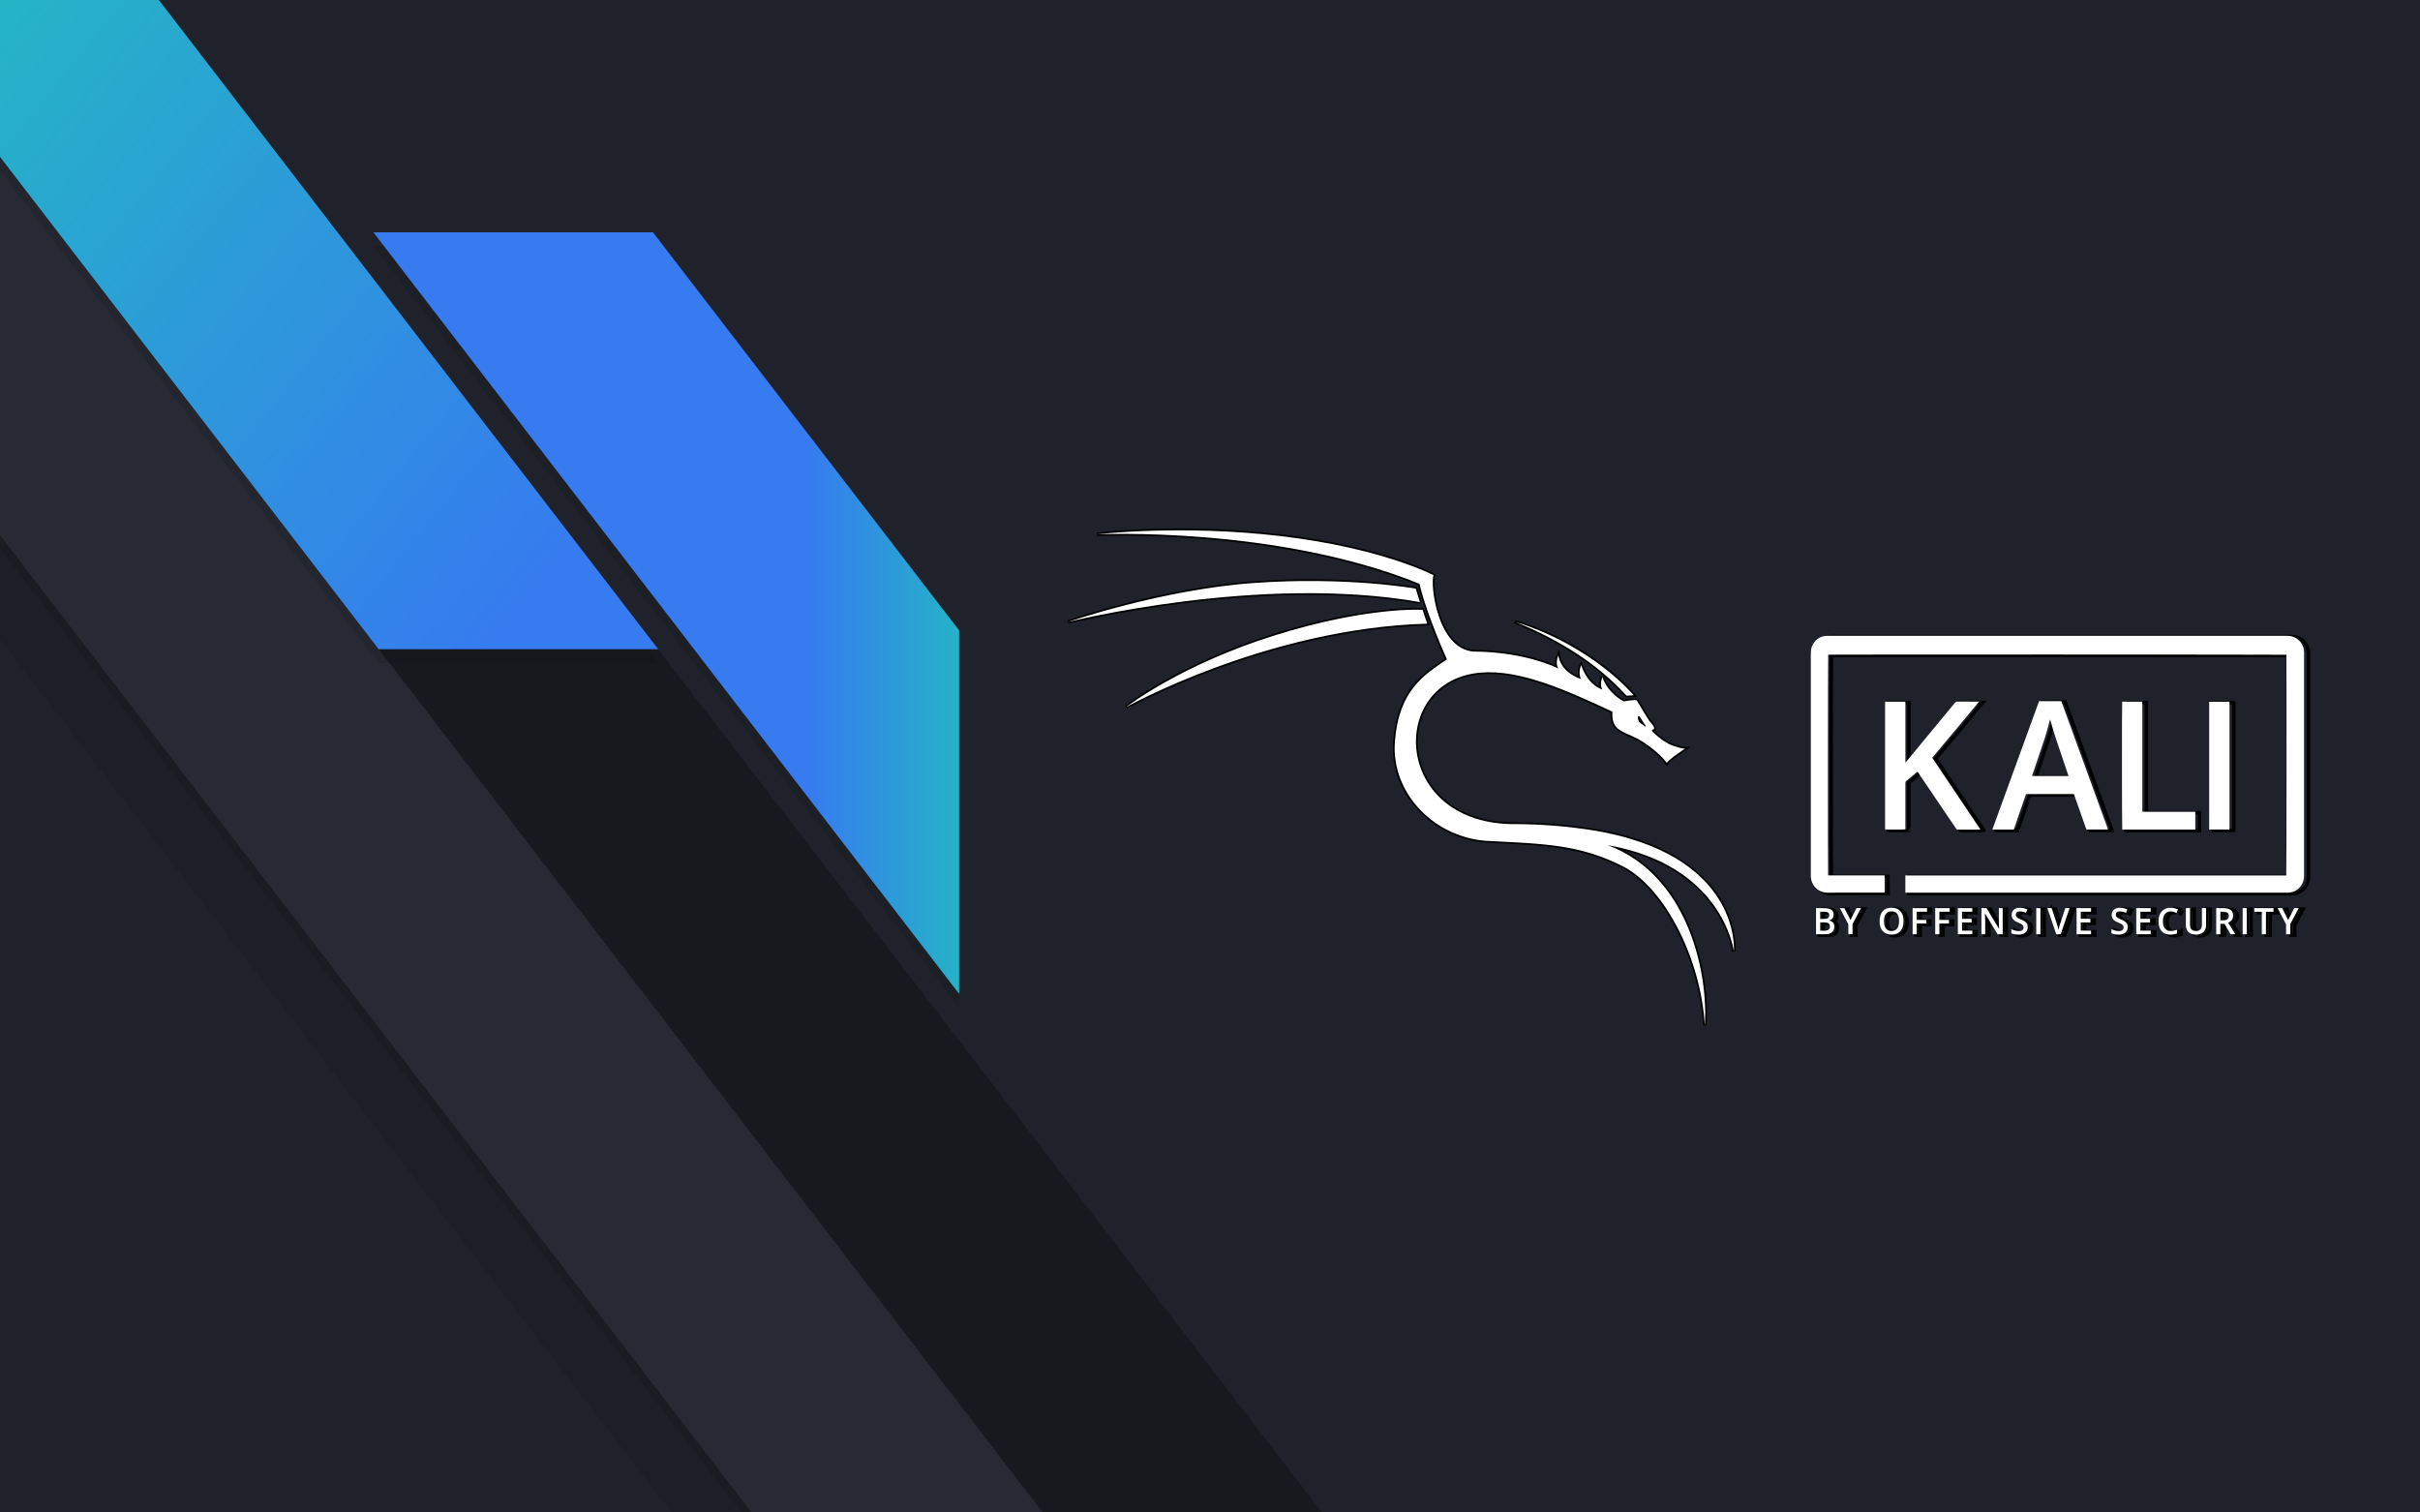<svg width="3456" height="2160" version="1.1" viewBox="0 0 914.4 571.5" xmlns="http://www.w3.org/2000/svg" xmlns:xlink="http://www.w3.org/1999/xlink"><defs><linearGradient id="a"><stop stop-color="#367bf0" offset="0"/><stop stop-color="#23bac2" offset="1"/></linearGradient><linearGradient id="c" x1="811.47" x2="-151.12" y1="793.59" y2="15.439" gradientTransform="scale(.265)" gradientUnits="userSpaceOnUse" xlink:href="#a"/><linearGradient id="b" x1="1153.3" x2="1397.2" y1="875.6" y2="875.6" gradientTransform="scale(.265)" gradientUnits="userSpaceOnUse" xlink:href="#a"/><filter id="h" x="-.013" y="-.011" width="1.027" height="1.022" style="color-interpolation-filters:sRGB"><feGaussianBlur stdDeviation="3.682"/></filter><filter id="g" x="-.013" y="-.011" width="1.026" height="1.022" style="color-interpolation-filters:sRGB"><feGaussianBlur stdDeviation="3.65"/></filter><filter id="f" x="-.025" y="-.023" width="1.05" height="1.047" style="color-interpolation-filters:sRGB"><feGaussianBlur stdDeviation="3.711"/></filter><filter id="e" x="-.028" y="-.021" width="1.055" height="1.042" style="color-interpolation-filters:sRGB"><feGaussianBlur stdDeviation="2.546"/></filter><filter id="d" x="-.057" y="-.097" width="1.115" height="1.194" style="color-interpolation-filters:sRGB"><feGaussianBlur stdDeviation="8.935"/></filter><filter id="i" x="-.025" y="-.063" width="1.05" height="1.126" style="color-interpolation-filters:sRGB"><feGaussianBlur stdDeviation="18.678"/></filter><filter id="j" x="-.031" y="-.042" width="1.063" height="1.084" style="color-interpolation-filters:sRGB"><feGaussianBlur stdDeviation="3.29"/></filter></defs><path d="m0 0h914.4v571.5h-914.4z" style="fill:#1f222a;paint-order:fill markers stroke"/><path transform="matrix(.265 0 0 .265 -65.508 0)" d="m2856.9 905.19-0.467 3.043 0.453-3.041c-10.922 0.087-20.524 7.167-24.131 17.6-1.192 3.431-1.518 6.854-1.518 10.244v317.66c0.399 14.472 11.65 25.983 25.814 26.02 26.9 0.038 82.254-0.1 82.262-0.1h2.527l-0.119-29.58h-80.809c-0.01-0.486-0.014-0.842-0.019-1.478-0.023-2.413-0.044-5.887-0.062-10.262-0.037-8.749-0.066-21.109-0.088-35.873-0.044-29.528-0.058-68.67-0.045-107.77 0.013-39.103 0.051-78.17 0.113-107.55 0.031-14.69 0.067-26.958 0.109-35.596 0.021-4.319 0.045-7.73 0.068-10.078 0.01-0.567 0.012-0.863 0.018-1.303 0.635-5e-3 1.173-0.011 2.076-0.016 2.833-0.014 6.96-0.027 12.244-0.039 10.568-0.025 25.767-0.045 44.523-0.062 37.513-0.034 89.261-0.053 146.69-0.059 114.86-0.011 252.46 0.029 344.36 0.111h0.014c30.63 0.027 56.184 0.058 74.123 0.094h0.02c8.963 0.018 16.028 0.037 20.869 0.057h0.01c0.01 5e-5 0.01 0 0.01 0 2.224 9e-3 3.858 0.02 5.109 0.029 0.01 0.482 0.01 0.835 0.016 1.469 0.021 2.401 0.04 5.861 0.057 10.225 0.034 8.728 0.059 21.07 0.078 35.82 0.038 29.5 0.048 68.629 0.031 107.73-0.017 39.105-0.06 78.188-0.125 107.6-0.033 14.704-0.072 26.99-0.115 35.648-0.022 4.329-0.044 7.752-0.068 10.111-0.01 0.569-0.012 0.868-0.018 1.311h-544.53v29.58h2.512c0.044 6e-4 0.825 0.013 1.416 0.016h0.02c0.68 0 1.097-7e-4 1.557 0.018h543.86c0.659-0.011 1.329-0.04 2.008-0.102 9.976-0.89 18.603-7.609 22.035-17.314 1.2-3.361 1.52-6.751 1.52-10.066v-318.23c-0.221-11.311-7.59-21.249-18.156-24.607l-0.105-0.119-0.719-0.197c-0.042-0.011-0.082-0.01-0.123-0.021l-0.152-0.043h-0.09c-2.824-0.721-5.568-0.871-8.24-0.871zm0.025 5h656.78c1.951 0 3.736 0.148 5.475 0.441v0.43h2.082c8.669 2.572 14.839 10.737 15.029 20.066v318.16c0 2.994-0.292 5.767-1.23 8.391-2.798 7.914-9.749 13.287-17.766 14.002-0.527 0.048-1.073 0.073-1.641 0.082h-543.68c-0.195-0.01-0.408 0-0.598-0.01v-19.609h543.91l0.484-1.873c0.152-0.586 0.08-0.467 0.086-0.559 0.01-0.091 0.01-0.176 0.014-0.277 0.01-0.202 0.013-0.457 0.02-0.783 0.013-0.653 0.027-1.577 0.039-2.766 0.024-2.377 0.047-5.805 0.068-10.139 0.044-8.667 0.083-20.956 0.115-35.662 0.065-29.413 0.108-68.498 0.125-107.61 0.017-39.108 0.01-78.237-0.031-107.74-0.019-14.752-0.044-27.098-0.078-35.834-0.017-4.368-0.036-7.832-0.057-10.248-0.01-1.208-0.02-2.154-0.031-2.826-0.01-0.336-0.013-0.603-0.02-0.811-0.01-0.208 0.045-0.089-0.049-0.66l-0.27-1.643-1.619-0.385c-0.654-0.156-0.435-0.065-0.494-0.068-0.059-3e-3 -0.106-4e-3 -0.162-6e-3 -0.111-3e-3 -0.248-7e-3 -0.422-0.01-0.347-6e-3 -0.839-0.01-1.478-0.016-1.279-0.011-3.145-0.021-5.562-0.031-0.026-1.3e-4 -0.011-1e-5 -0.014 0h-0.018c-4.846-0.02-11.906-0.039-20.861-0.057-0.012-3e-5 -0.012-1e-5 -0.016 0h-0.014c-17.942-0.035-43.491-0.067-74.117-0.094h-0.012c-91.902-0.082-229.49-0.125-344.36-0.113-57.433 6e-3 -109.18 0.026-146.7 0.061-18.758 0.017-33.957 0.038-44.529 0.062-5.286 0.012-9.416 0.025-12.258 0.039-1.421 7e-3 -2.52 0.016-3.285 0.023-0.383 4e-3 -0.68 7e-3 -0.9 0.012-0.11 2e-3 -0.2 5e-3 -0.281 8e-3s-0.027-0.018-0.361 0.027l-1.617 0.217-0.451 1.568c-0.208 0.724-0.096 0.526-0.102 0.617-0.01 0.091-0.01 0.174-0.014 0.273-0.01 0.199-0.013 0.452-0.02 0.775-0.013 0.646-0.025 1.564-0.037 2.746-0.024 2.365-0.047 5.782-0.068 10.105-0.042 8.646-0.078 20.917-0.109 35.609-0.062 29.384-0.101 68.453-0.113 107.56-0.013 39.106 0 78.246 0.045 107.78 0.022 14.766 0.051 27.131 0.088 35.889 0.019 4.379 0.04 7.857 0.062 10.287 0.011 1.215 0.023 2.166 0.035 2.846 0.01 0.34 0.012 0.612 0.02 0.824 0.01 0.212-0.034 0.141 0.051 0.662l0.342 2.1h80.4l0.08 19.584c-3.172 0.01-53.697 0.133-79.76 0.096-11.489-0.03-20.496-9.161-20.826-21.156v-317.51c-1e-4 -3.071 0.294-5.879 1.242-8.607v-4e-3c2.944-8.516 10.649-14.162 19.443-14.232zm300.79 88.234-0.09 1.875c-0.019 0.039-0.04 0.077-0.059 0.117-0.11 0.237-0.147 0.361-0.121 0.297 0 0-0.069 0.172-0.129 0.34-0.01 0.026-0.02 0.052-0.029 0.078-0.01 0.016-0.012 0.033-0.018 0.049-22.05 60.441-44.074 120.91-66.115 181.33l-0.152 0.414v0.129c-0.019 0.077-0.035 0.047-0.049 0.135-0.046 0.3-0.047 0.513-0.047 0.594v0.191c0 0.307 0.107 0.492 0.182 0.723-0.01-0.032-0.017-0.015-0.023-0.049l0.387 2.033h32.088l2.824 0.615v-2.672c0.175-0.468 0.372-0.934 0.584-1.6h-0.01c4.684-13.603 9.375-27.184 14.072-40.801 0.389-1.09 0.781-2.188 1.164-3.295l-0.777 0.555c-0.429-0.371-1.586-1.373-1.586-1.373s1.058 1.035 1.48 1.447l-1.48 1.053v-2.5s2.311 0.462 2.404 0.48l-0.041 0.328c0.333-0.961 0.657-1.929 0.973-2.9 0.11-0.01 0.387 0.01 0.428 0.01h64.439c5.785 16.384 11.534 32.665 17.26 48.938l0.588 1.67h32.762v-2.5s1.684-1.85 1.684-1.85l0.109 0.105-1.793 1.744s2.439-0.549 2.439-0.549c-1e-4 -3e-4 0.055 0.361 0.059 0.435 0.01 0.149 0 0.185 0 0.221 0 0.072-0.01 0.107-0.01 0.107l-2.49 2.275h3.586l-1.226-3.357c-22.358-61.235-44.622-122.23-66.842-183.21l-0.6-1.645zm-121.75 0.547 2.783 2.078c-0.331 0.281-0.743 0.454-1.022 0.789-22.061 26.706-44.175 53.413-66.287 80.092v-62.91c0-5.724 0.098-11.507 0-17.318l-0.041-2.457h-33.98v0.01h-0.01v186.82l2.059 0.369c0.685 0.123 1.242 0.13 2.188 0.168 0.946 0.038 2.142 0.068 3.51 0.09 2.736 0.044 6.163 0.057 9.568 0.045 3.405-0.012 6.785-0.049 9.43-0.111 1.322-0.031 2.458-0.069 3.34-0.113 0.441-0.022 0.816-0.045 1.139-0.074 0.192-0.017 0.407-0.065 0.594-0.094-0.077 0.01-0.166 0.016-0.166 0.016l-0.092-2.498 2.5-4.525-0.08-0.01v-61.356c0-0.408 0.049-0.637 0.105-0.793 0.052-0.143 0.061-0.153 0.01-0.037l0.02-0.024c0.01-0.018 0.023-0.049 0.047-0.088 0.062-0.102 0.168-0.237 0.416-0.434l0.02-0.02c4.623-3.737 9.169-7.564 13.703-11.357 7.988 11.78 15.984 23.552 23.967 35.31 9.88 14.613 19.773 29.158 29.629 43.695l-0.027-0.043c0.307 0.473 0.703 1.104 1.457 1.682 0.754 0.578 1.859 0.94 2.904 0.94 10.374-0.036 20.74-0.033 31.109-0.033 0.914 0 1.362-0.207 1.809-0.31l1.935-0.447v-2.76l-0.426-0.631c-22.605-33.654-45.118-67.078-67.695-100.69 4.169-4.944 8.254-9.766 12.318-14.689l0.02-0.024c4.467-5.283 8.916-10.582 13.373-15.898 4.46-5.315 8.884-10.629 13.346-15.938 4.452-5.32 8.916-10.634 13.326-15.949l0.012-0.014c4.429-5.261 8.828-10.527 13.522-16.201l4.139-4.139h-8.65c-9.404 0-18.784 0.057-28.152-0.039zm242.82 0.281 1.135 2.547c-0.562-0.025-1.135-0.049-1.135-0.049s0.577 0.039 1.146 0.078l0.029 0.062c-0.586-0.071-1.176-0.141-1.176-0.141s-0.66-0.01-1.316-0.018l-0.156-0.084c0.712 0.049 1.473 0.102 1.473 0.102s-0.925-0.112-1.66-0.201l-0.715-0.381v-0.012c0.098 0.024 2.373 0.594 2.373 0.594l-1.857-1.672-0.398 0.441 0.232-1.26-0.279 1.314-3.312 3.678h3.031c-0.025 1.443-0.048 3.417-0.068 5.92-0.042 5.115-0.077 12.288-0.102 20.838-0.05 17.099-0.066 39.695-0.053 62.268 0.013 22.572 0.057 45.121 0.125 62.123 0.034 8.501 0.075 15.614 0.121 20.656 0.023 2.521 0.048 4.523 0.074 5.93 0.013 0.704 0.028 1.255 0.043 1.664 0.01 0.204 0.014 0.372 0.023 0.523 0.01 0.076 0.01 0.145 0.02 0.236 0.01 0.091-0.023 0.108 0.109 0.537l0.543 1.762h108.74v-30.395h-52.859c-4.249 0-8.508 0.038-12.693 0-3.447-0.032-6.774 0.01-10.125-0.078v-141.37l-0.031-0.033c0.019-4.346 0.161-8.74-0.131-13.246l-0.152-2.338zm117.68 0.053 4.18 3.641v183.71h33.744l0.145-2.039c0.015-0.048 0.022-0.067 0.041-0.131l-0.035 0.025 0.014-0.18v-0.074c0 5e-4 0.04 0.01 0.041 0.01l-0.02 0.193c0.012-0.041 0.017-0.14 0.029-0.191h0.019c1e-4 -3e-4 0.044-0.326 0.047-0.393 0-0.044-2e-4 -0.04 0-0.066 0.016-0.127 0.051-0.2 0.051-0.342v-183.1h-0.715c-0.082-0.082-0.178-0.203-0.23-0.256-0.201-0.204-0.317-0.277-0.408-0.34-0.183-0.125-0.317-0.189-0.317-0.189l-0.543-0.281zm-236.8 0.1v2.5s-1.171-0.926-1.629-1.289zm274.1 0.73c-0.052-0.048 0.015-0.013 0.211 0.229v0.01h-0.031c-0.059-0.068-0.161-0.218-0.182-0.236zm-271.17 0.924-0.115 2.365h27.562c21.616 59.32 43.276 118.66 65.022 178.22h-25.664c-5.728-16.275-11.472-32.549-17.26-48.939l-0.588-1.668h-67.978c-0.504 0-0.79 0.01-0.684 0.018h0.014c-0.936-0.115-2.151 0.118-2.986 0.805s-1.179 1.524-1.395 2.231c-0.342 1.062-0.703 2.131-1.074 3.205l-0.172 0.494c-0.132 0.377-0.267 0.756-0.4 1.135l-0.01-0.01-0.467 1.353c-0.035 0.099-0.07 0.197-0.105 0.297l-0.185 0.517v0.021c-4.455 12.914-8.903 25.801-13.348 38.705l-0.029-0.039-0.514 1.615c-0.01 0.02-0.015 0.04-0.021 0.061l-0.078 0.227v0.012h-25.34c21.561-59.112 43.106-118.26 64.674-177.38l0.07 0.096 0.49-1.633v-0.01l0.059-0.158c0.033-0.082 0.01-0.026 0.014-0.039 0.01-0.015 0.038-0.094 0.016-0.045 2e-4 -5e-4 0 0 0 0 0.048-0.103 0.121-0.252 0.219-0.443l0.244-0.478zm-5.287 0.096c-0.01 0.015 0 0.016-0.01 0.031v-0.025zm277.18 0.113 0.129 0.791c0-0.045-0.03-0.069-0.033-0.113-0.032-0.25-6e-4 -0.393-0.096-0.678zm-153.2 0.484c0 0.01 3e-4 0.011 0 0.033-2e-4 0.014 0 0.074 0 0.074h-0.102c0.01-0.01 0.103-0.103 0.104-0.104zm148.23 0.15c0 0.124 0.079 0.157 0.098 0.274v0.162c-0.026-0.163-0.098-0.219-0.098-0.436zm-148.39 0.01c0.017 0 0.152 0.01 0.152 0.01v0.016l-0.012 0.111s-0.203-0.024-0.248-0.029c0.021-0.021 0.095-0.094 0.107-0.107zm148.68 0.791c0.055 0.132 0.075 0.276 0.135 0.379l-0.035-0.035c-0.049-0.099-0.061-0.229-0.1-0.344zm-149.48 0.01 0.098 0.221-0.277 0.225-0.172-0.092c0.175-0.175 0.185-0.187 0.352-0.353zm149.38 0.02 0.039 0.117c-0.01-0.03-0.01 0.036-0.01 0.01-0.013-0.032-0.017-0.09-0.029-0.125zm-386.1 1.322h4.199c6.862 0.04 13.715 0.037 20.557 0.029l-0.014 0.014h0.703c-3.417 4.111-6.804 8.187-10.119 12.125l-0.02 0.02c-4.401 5.304-8.864 10.616-13.324 15.945-4.472 5.32-8.894 10.635-13.344 15.938-4.462 5.322-8.913 10.625-13.379 15.906l-0.01 0.01-0.01 0.012c-4.444 5.384-8.899 10.643-13.516 16.121l-1.215 1.44 1.051 1.564c22.116 32.93 44.169 65.673 66.299 98.613-9.25 2e-4 -18.501-7e-4 -27.766 0.031-0.011-0.019-0.051-0.05-0.24-0.342l-0.016-0.022-0.014-0.022c-9.86-14.543-19.753-29.086-29.629-43.693-8.043-11.849-16.099-23.709-24.146-35.576-0.471-0.72-0.94-1.317-1.44-1.976l-1.498-1.978-1.99 1.484c-0.557 0.416-1.012 0.732-1.535 1.129l-0.047 0.035-0.047 0.039c-4.738 3.962-9.458 7.941-14.228 11.797-0.611 0.485-1.154 1.06-1.566 1.73-0.125 0.204-0.244 0.429-0.351 0.672-0.111 0.248-0.154 0.392-0.156 0.398v-0.01c-0.297 0.818-0.406 1.667-0.406 2.5v63.576c-0.702 0.028-1.403 0.056-2.353 0.078-2.592 0.061-5.949 0.1-9.328 0.111-3.379 0.012-6.785 0-9.473-0.045-1.124-0.018-2.022-0.045-2.834-0.072v-177.38h0.01v-0.01h24.022c0.04 4.899 0 9.82 0 14.775v75.287l4.215-3.973c0.611-0.576 1.029-0.882 1.555-1.494l0.014-0.018 0.016-0.016c23.129-27.902 46.261-55.843 69.338-83.779l0.01-0.01c0.827-0.994 0.799-0.975 2.027-0.975zm237.6 0.197h23.772c0.13 3.782 0.109 7.593 0.109 11.568v0.975l0.021 0.025v144.25l2.353 0.141c4.478 0.265 8.665 0.066 12.727 0.103 4.245 0.038 8.519 0 12.738 0h47.859v20.395h-99.484c-0.025-1.371-0.05-3.264-0.072-5.699-0.047-5.025-0.087-12.135-0.121-20.631-0.068-16.992-0.112-39.536-0.125-62.104-0.013-22.568 0-45.161 0.053-62.25 0.025-8.545 0.059-15.714 0.102-20.812 0.021-2.533 0.043-4.543 0.068-5.961zm124.45 0.053h24.066v1.066h0.014v176.29h-24.08zm-229.69 18.908-2.189 2.461-0.398 0.445-0.154 0.566c-0.252 0.923-0.368 1.501-0.49 1.9l-0.012 0.035-0.01 0.033c-2.046 7.476-3.838 14.949-6.182 22.1-5.939 18.093-12.13 36.073-18.236 54.148v0.02c-0.244 0.736-0.447 1.441-0.676 2.217l-0.945 3.205h58.639l-0.893-3.176c-0.235-0.836-0.428-1.517-0.621-2.191l-0.018-0.055-0.017-0.055c-1.275-3.786-2.56-7.557-3.838-11.324-1.277-3.762-2.547-7.519-3.793-11.283l0.019 0.127c-0.039 0.011-2.393 0.648-2.393 0.648-1e-4 0 0-2.5 0-2.5l2.373 1.715c-1.508-4.549-3.051-9.081-4.594-13.604l0.014 0.103c-0.016-0.045-0.019-0.053-0.037-0.105l0.022-0.01c-4.555-13.353-9.087-26.647-12.666-40.176-0.071-0.269-0.135-0.49-0.182-0.668-0.043-0.161-0.096-0.201-0.146-0.328v-0.248l-0.387-0.611c-0.164-0.261-0.288-0.433-0.402-0.611zm2.26 3.549c0.06 0.121 0.153 0.3 0.141 0.268-0.01-0.015-0.075-0.124-0.098-0.172-0.014-0.023-0.03-0.074-0.043-0.096zm-2.317 9.312c3.251 11.362 6.936 22.556 10.727 33.67v0.02l0.168 0.49c1.5 4.397 2.993 8.789 4.453 13.186l0.127 0.383c0.083 0.25 0.169 0.497 0.252 0.746l0.316 0.957c1.069 3.211 2.147 6.416 3.232 9.615 1.153 3.397 2.307 6.793 3.455 10.193h-45.217c5.973-17.667 12.029-35.275 17.855-53.023 1.765-5.384 3.201-10.825 4.629-16.236zm15.352 46.781v0.121c1e-4 -0.017 0-0.045 0-0.045v-0.076zm-52.606 58.562c1e-4 -1e-4 2.303 0.519 2.393 0.539l-0.035 0.281-0.873 0.623c-0.423-0.412-1.484-1.443-1.484-1.443zm0 0s0.973 1.068 1.381 1.516l-1.381 0.984zm-14.086 40.855s2.314 0.461 2.404 0.478l-0.037 0.291-0.801 0.586c-0.445-0.385-1.566-1.355-1.566-1.355zm0 0s1.03 1.005 1.465 1.43l-1.465 1.07zm-33.305 0.072c-0.017 0.024-0.052 0.171-0.084 0.231-0.01 0.027-0.088 0.146-0.092 0.158-0.014 0.051 0.112-0.224 0.176-0.389zm340.92 1.435s0.221 0.044 0.275 0.055c-0.036 0.028-0.084 0.066-0.111 0.088-0.026-0.023-0.164-0.143-0.164-0.143zm0 0s0.13 0.127 0.154 0.15c-0.037 0.029-0.137 0.109-0.154 0.123zm-460.7 0.1-1.674 1.93-0.467 0.537c0.105-0.02 0.148 0 0.303-0.047l1.838-0.506zm460.7 0.303 0.606 0.189c0.378 0.369 0.582 0.571 0.842 0.824l-1.447 1.084zm0.729 0.229 1.246 0.393-0.426 0.318c-0.243-0.21-0.432-0.374-0.82-0.711zm-260.68 105.14-2.619 5.672-1.641 3.557h2.125l12.037 35.258v2.047h10.584l14.5-42.307h-11.525l-7.934 24.106-7.916-24.104h-6.168zm-222.96 3.633c-6.011 5e-4 -11.103 1.908-14.584 5.783-3.489 3.877-5.107 9.298-5.107 15.858 0 3.97 0.755 7.377 1.988 10.436h-0.893l2.76 3.936 0.582 0.83v0.01l0.02 0.022 0.144 0.207h0.037l0.426 0.48c0.433 0.49 0.893 0.949 1.371 1.377 3.383 3.027 7.928 4.479 13.193 4.479 5.972 0 11.034-1.967 14.504-5.891 3.465-3.929 5.088-9.328 5.088-15.818 0-6.489-1.603-11.902-5.078-15.816v-0.01c-0.432-0.489-0.892-0.952-1.375-1.385-0.483-0.433-0.988-0.833-1.512-1.201-0.53-0.373-1.08-0.709-1.645-1.014l-0.557-0.299h-0.266c-1.43-0.679-2.96-1.184-4.601-1.492l0.346-0.486zm183.55 0.065c-4.056 0-7.612 1.032-10.307 3.244-2.717 2.242-4.154 5.588-4.154 9.274 0 2.946 0.863 5.692 2.574 7.91 5e-4 8e-4 0 0 0 0 9e-4 0 0 0 0 0 0.203 0.264 0.464 0.493 0.693 0.742v0.143l0.814 0.73 0.012 0.01 0.701 0.631h0.047l0.014 0.014 0.129 0.1c0.235 0.181 0.481 0.351 0.729 0.521l0.041 0.041 0.205 0.137c0.335 0.223 0.682 0.441 1.043 0.652 1.093 0.641 2.31 1.234 3.654 1.789 1.553 0.642 2.825 1.232 3.779 1.746 0.949 0.512 1.588 0.97 1.834 1.201 0.602 0.572 0.768 0.967 0.768 1.727 0 0.948-0.175 1.287-0.769 1.773-0.448 0.364-1.62 0.809-3.658 0.809-1.367 0-2.924-0.197-4.631-0.615-1.721-0.423-3.309-0.99-4.811-1.713l-3.586-1.727v9.889l2.496-0.143c1e-4 0-0.096 2.423-0.098 2.473l-0.998-0.232c0.39 0.192 0.784 0.366 1.182 0.527 2.852 1.157 6.205 1.697 10.053 1.697 4.518 0 8.382-1.057 11.287-3.383 2.907-2.332 4.457-5.846 4.457-9.752 0-1.984-0.351-3.818-1.105-5.438-0.765-1.661-1.972-3.079-3.459-4.26l-0.305 0.877 0.18 0.328h-1.42v-1.744h-0.393l0.656-0.359c-0.458-0.291-0.954-0.581-1.486-0.869-1.07-0.579-2.297-1.162-3.688-1.752h-0.01c-2.325-0.975-3.923-1.796-4.514-2.197l-0.024-0.02c-0.696-0.461-1.046-0.866-1.185-1.107v-0.01l-0.01-0.01c-0.151-0.256-0.266-0.603-0.266-1.227 0-0.817 0.151-1.098 0.617-1.494l0.028-0.024c0.381-0.333 1.182-0.676 2.754-0.676 2.087 0 4.675 0.582 7.705 1.887l2.398 1.033 2.975-7.836v-0.602l-2.496 0.142s0.098-2.434 0.1-2.477l0.926 0.201c-3.205-1.458-6.504-2.179-9.82-2.393l-0.1-0.205zm7.664 19.629 0.307 0.56 0.965 0.332c-0.388-0.305-0.812-0.6-1.272-0.893zm135.29-19.629c-4.057 0-7.605 1.033-10.295 3.244-2.713 2.24-4.16 5.584-4.16 9.274 0 2.948 0.864 5.694 2.574 7.912 0.204 0.266 0.467 0.496 0.697 0.746v0.145l0.818 0.732 0.012 0.012c0.01 0 0.012 0.01 0.018 0.014l0.684 0.617h0.057c0.044 0.035 0.082 0.071 0.127 0.105 0.308 0.237 0.627 0.467 0.961 0.69 0.234 0.157 0.418 0.263 0.535 0.336 0.112 0.07 0.279 0.181 0.516 0.32l0.586 0.344h0.103c0.917 0.502 1.877 0.991 2.971 1.441 1.559 0.642 2.83 1.232 3.783 1.746 0.946 0.511 1.583 0.967 1.832 1.201 0.6 0.569 0.764 0.962 0.764 1.726 0 0.944-0.18 1.288-0.766 1.772-0.455 0.369-1.616 0.811-3.656 0.811-1.365 0-2.926-0.198-4.619-0.615-1.731-0.422-3.318-0.991-4.836-1.717l-3.578-1.711v9.877l2.496-0.142s-0.098 2.429-0.1 2.475l-0.994-0.231c0.391 0.192 0.787 0.366 1.186 0.527 2.857 1.156 6.21 1.695 10.062 1.695 4.514 0 8.385-1.057 11.289-3.387 2.902-2.332 4.453-5.845 4.453-9.75 0-1.995-0.364-3.832-1.111-5.443v-0.02c-0.771-1.633-1.96-3.049-3.445-4.234l-0.684-0.547h-0.1c-0.172-0.119-0.323-0.242-0.508-0.359l0.197 0.359h-0.475l0.586 0.205 0.848 1.543s-5-1e-4 -5 0l3.842-2.107c-0.461-0.293-0.957-0.583-1.49-0.871-1.072-0.579-2.304-1.16-3.701-1.75h-0.01c-1.154-0.49-2.126-0.928-2.889-1.303-0.378-0.186-0.704-0.358-0.981-0.512-0.272-0.152-0.49-0.284-0.635-0.383l-0.01-0.01h-0.01c-0.693-0.464-1.057-0.883-1.19-1.109-0.155-0.278-0.272-0.638-0.272-1.248 0-0.823 0.144-1.096 0.611-1.49l0.018-0.014 0.016-0.014c0.38-0.332 1.188-0.676 2.746-0.676 2.1 0 4.682 0.582 7.711 1.887l2.4 1.033 4.098-10.795h-3.127c-0.292-0.126-0.585-0.257-0.873-0.371l-0.445-0.176h-0.16c-2.622-0.977-5.29-1.498-7.973-1.654l-0.096-0.158zm72.416 0c-3.91 0-7.489 0.867-10.543 2.668-3.047 1.796-5.428 4.451-7.01 7.758-1.575 3.305-2.332 7.087-2.332 11.258 0 6.547 1.542 11.946 4.912 15.826 6e-4 7e-4 0 0 0 0 0.843 0.977 1.787 1.84 2.822 2.578 0.518 0.369 1.057 0.706 1.613 1.01l0.561 0.305h0.098c0.359 0.176 0.713 0.362 1.088 0.514 2.403 0.971 5.095 1.428 8.027 1.428 3.882 0 7.443-0.608 10.625-1.815l1.613-0.613v-10.404l-3.269 1.059c-1.473 0.477-2.909 0.857-4.289 1.166-1.254 0.27-2.584 0.406-3.961 0.406-1.888 0-3.32-0.378-4.455-1.037l-0.051-0.029c-0.432-0.257-0.831-0.557-1.201-0.918-0.187-0.183-0.369-0.382-0.543-0.598-1.384-1.72-2.279-4.595-2.279-8.807 0-4.006 0.884-6.796 2.414-8.738 1.525-1.932 3.292-2.772 6.115-2.772 0.636 0 1.244 0.046 1.832 0.137 0.302 0.047 0.589 0.101 0.865 0.168l-1.914-2.43h2.5s-0.037 0.235-0.047 0.299h1.1s-0.082 0.424-0.141 0.727h2.148c1e-4 1e-4 -0.566 2.256-0.594 2.367l-0.33-0.047c0.599 0.241 1.181 0.496 1.746 0.768l0.512 0.246h2.236l1.746-4.131 1.242 0.631v-4.074h-2.5s-2.5-2e-4 -2.5 0l3.631-2.228c-3.518-1.787-7.394-2.674-11.469-2.674l0.234 0.012-0.139-0.014zm6.299 9.145s-1.16 0.951-1.609 1.318l-0.617-0.914c-0.125 0.642-0.246 1.26-0.252 1.293l-0.295-0.047c0.632 0.207 1.245 0.43 1.842 0.67l-0.606-0.896c0.416-0.385 1.535-1.422 1.537-1.424zm-201-8.631v42.316h10.99v-42.307h-0.018v-0.01zm-78.137 0-0.246 2.377v39.936h10.43v-21.885c0-0.29-0.036-0.652-0.039-0.947l13.805 22.834h11.221v-42.305h-0.012v-0.01h-10.461v19.549h-0.021v2.5c0 0.166 0.021 0.533 0.021 0.717l-13.789-22.766h-1.418zm348.17 0-12.814 0.01v42.307h10.986v-14.906h1.943l8.727 14.896h12.764l-11.336-18.152c3.797-2.466 6.105-6.237 6.107-10.775v-0.01c0-4.152-1.436-7.785-4.314-10.106l-0.02-0.02c-1.835-1.45-4.145-2.349-6.818-2.824-0.329-0.059-0.565-0.082-0.699-0.102-0.24-0.036-0.542-0.089-0.922-0.131-1.133-0.126-2.333-0.19-3.602-0.19zm-444.76 0-2.01 0.836v41.469h10.947v-15.316h13.758v-10.174h-13.758v-6.658h14.678v-10.156h-2.514zm30.879 0-0.549 2.195v37.609l2.488-2.488v4.988h8.444v-15.316h13.758v-10.174h-13.758v-6.658h14.684v-10.156h-2.51zm-137.72 0 1.035 3.451 0.111 0.213 11.82 22.502v16.143h11.01v-16.34l13.828-25.963h-12.211l-7.098 13.992-6.146-12.108v-1.891zm585.05 0h-8.469v42.305h10.99v-42.307zm4.639 0 3.539 3.537v6.705h10.725v32.064h10.98v-32.068h10.748v-10.238h-2.522zm-71.32 0.01v26.051c0 2.632-0.6 4.191-1.44 5.094s-2.133 1.471-4.502 1.471c-0.918 0-1.708-0.09-2.357-0.242-0.218-0.052-0.418-0.11-0.6-0.172-0.749-0.256-1.264-0.592-1.66-1.008-0.787-0.818-1.399-2.368-1.399-5.074v-26.109h-6.502l0.434 1.951-4.939 0.543v24.043c0 4.765 1.486 8.93 4.525 11.889 1.913 1.864 4.325 3.138 7.059 3.801l-1.91-2.43h5l-3.09 2.43c0.537 0.13 1.089 0.24 1.656 0.326 1.146 0.176 2.346 0.264 3.602 0.264 3.355 0 6.387-0.623 8.99-1.938 2.589-1.315 4.669-3.295 6.061-5.768 1.398-2.484 2.059-5.36 2.059-8.461v-26.646h-2.519zm132.91 0-7.092 13.984-7.096-13.98h-5.926l0.272 1.688-0.188-0.359-4.68 1.565 0.342 2.107h0.619l11.123 21.158v16.141h11.016v-16.34l13.828-25.963h-4.186zm-479.28 0 2.494 2.494h-4.994v39.809h25.662v-10.18h-14.676v-6.705h13.758v-10.107h-13.758v-5.156h14.676v-10.154h-2.51zm-200.23 0 0.029 2.463-5 0.029v39.806h0.012v0.01h15.68c4.457 0 8.296-1.037 11.158-3.422 2.842-2.364 4.326-5.881 4.326-9.795 0-2.898-0.744-5.512-2.381-7.498-0.571-0.69-1.257-1.269-2.006-1.777 0.38-0.35 0.849-0.6 1.166-1.014l0.02-0.02c1.45-1.924 2.141-4.344 2.141-6.945 0-3.803-1.526-7.213-4.465-9.172-0.743-0.496-1.56-0.899-2.438-1.234-0.438-0.168-0.895-0.319-1.369-0.455l-0.336-0.098h-0.184c-2.275-0.588-4.892-0.879-7.973-0.879zm369.96 0.01 2.305 2.479-4.797-0.176-0.197 2.697h0.191v37.301h25.65v-10.182h-14.686v-6.705h13.773v-10.104h-13.775v-5.154h14.688v-10.156h-2.512zm85.287 0 2.486 2.486h-4.986v39.814h25.664v-10.182h-14.68v-6.705h13.754v-10.104h-13.754v-5.154h14.68v-10.156h-2.512zm-155.67 1.838h0.014c-0.045 2e-4 -0.066 0-0.092 0zm-194.18 2.576h0.172c3.067 3e-4 5.539 0.585 7.541 1.664l0.08 0.043c0.376 0.206 0.736 0.424 1.074 0.662 0.368 0.259 0.718 0.536 1.051 0.834 0.336 0.301 0.659 0.626 0.969 0.977 2.473 2.783 3.82 6.816 3.82 12.5 0 5.673-1.353 9.691-3.836 12.508-2.47 2.792-5.818 4.203-10.758 4.203-4.382 0-7.518-1.105-9.861-3.201-0.304-0.272-0.591-0.565-0.867-0.871l-0.09-0.102c-0.304-0.344-0.591-0.706-0.861-1.092l-2.047 3.934v-2.5c-1e-4 0 0-2.5 0-2.5l1.535 0.801 0.064 0.25v-0.217l0.447 0.232c-0.252-0.36-0.487-0.746-0.709-1.145l-0.047-0.084c-1.409-2.568-2.193-5.957-2.193-10.273 0-5.754 1.363-9.779 3.824-12.514 2.416-2.689 5.78-4.075 10.686-4.111zm399.09 0.053h0.039c2.523 0 4.819 0.534 7.018 1.336l-0.146 0.348-0.125-0.051 0.023-0.018-1.156-0.387 0.103-0.08-1.84-0.443c-0.021-0.01-0.042-0.013-0.063-0.018l-0.289-0.07h-0.08c-0.305-0.065-0.611-0.133-0.91-0.18-0.857-0.133-1.725-0.195-2.6-0.195-4.026 0-7.64 1.63-10.043 4.676-2.399 3.044-3.488 7.076-3.488 11.834 0 4.906 0.999 8.981 3.387 11.945 0.295 0.365 0.608 0.711 0.941 1.037 0.667 0.65 1.408 1.217 2.217 1.688l0.584 0.34h0.281c1.836 0.879 3.878 1.375 6.115 1.375 1.708 0 3.393-0.169 5.021-0.52h0.02c0.472-0.105 0.993-0.28 1.478-0.402v0.07c-2.174 0.635-4.536 1.057-7.238 1.057-2.414 0-4.449-0.376-6.154-1.065-0.423-0.171-0.827-0.362-1.213-0.572l-0.062-0.035c-0.366-0.203-0.719-0.418-1.051-0.654-0.708-0.505-1.35-1.092-1.94-1.775-2.364-2.719-3.691-6.778-3.691-12.553 0-3.571 0.639-6.574 1.846-9.105 1.201-2.51 2.837-4.307 5.037-5.604 2.195-1.294 4.811-1.972 7.986-1.975zm-72.473 0.01h0.08c2.398 0 4.798 0.488 7.213 1.328l-0.133 0.35c-2.525-0.864-4.955-1.453-7.217-1.453-2.281 0-4.406 0.503-6.018 1.902-1.531 1.302-2.373 3.304-2.373 5.291 0 1.324 0.294 2.615 0.924 3.727l0.01 0.012 0.01 0.01c0.659 1.137 1.617 2.008 2.74 2.762 0.305 0.207 0.634 0.404 0.998 0.607 0.363 0.202 0.762 0.413 1.205 0.631 0.889 0.437 1.935 0.905 3.148 1.42 1.283 0.541 2.38 1.063 3.275 1.547 0.444 0.24 0.84 0.473 1.18 0.689l0.027 0.018c0.324 0.208 0.605 0.408 0.832 0.588l0.019 0.016c0.978 0.786 1.614 1.579 2.019 2.436 0.399 0.865 0.645 1.934 0.645 3.326 0 2.724-0.801 4.419-2.584 5.852-1.79 1.435-4.415 2.285-8.158 2.285-3.13 0-5.633-0.455-7.654-1.188v-0.52c0.75 0.246 1.44 0.597 2.225 0.789 2.025 0.498 3.972 0.76 5.814 0.76 2.693 0 5.029-0.478 6.82-1.938h0.01c1.652-1.36 2.592-3.487 2.592-5.637 0-2.003-0.865-3.973-2.322-5.355-0.784-0.739-1.722-1.337-2.893-1.969-1.175-0.634-2.583-1.282-4.25-1.969-1.08-0.445-2.021-0.908-2.846-1.379h-0.01c-0.148-0.084-0.21-0.116-0.172-0.094l-0.156-0.09c-0.072-0.046-0.129-0.082-0.248-0.156-0.195-0.122-0.34-0.208-0.402-0.25-0.248-0.166-0.478-0.33-0.691-0.494-0.208-0.16-0.405-0.326-0.592-0.494l0.141 0.316c-0.141-0.179-0.283-0.313-0.432-0.434l0.283 0.109c-0.364-0.327-0.661-0.648-0.896-0.955-1.026-1.331-1.533-2.83-1.533-4.861 0-2.521 0.729-4.081 2.342-5.414 1.62-1.331 3.856-2.084 7.045-2.098zm-143.03 0.01h0.158c2.396 0 4.79 0.544 7.195 1.379l-0.115 0.303c-2.525-0.864-4.955-1.453-7.211-1.453-2.292 0-4.421 0.503-6.031 1.904-1.519 1.3-2.367 3.295-2.367 5.289 0 1.312 0.289 2.619 0.951 3.75 0.647 1.117 1.597 2.003 2.74 2.762 1.227 0.831 2.922 1.634 5.373 2.662 1.271 0.54 2.361 1.059 3.252 1.541 0.443 0.24 0.839 0.471 1.182 0.69 0.335 0.213 0.618 0.414 0.854 0.598 1.004 0.798 1.643 1.599 2.027 2.436v0.02c0.399 0.855 0.641 1.928 0.641 3.332 0 2.724-0.8 4.419-2.586 5.852-1.799 1.439-4.411 2.285-8.16 2.285-3.123 0-5.626-0.452-7.639-1.184v-0.519c0.745 0.245 1.429 0.595 2.205 0.785 2.032 0.497 3.976 0.758 5.82 0.758 2.69 0 5.031-0.473 6.824-1.938 1.662-1.36 2.602-3.494 2.602-5.643 0-2.008-0.871-3.973-2.326-5.354-0.786-0.742-1.727-1.337-2.897-1.969-1.176-0.634-2.582-1.282-4.244-1.969-1.165-0.481-2.178-0.978-3.035-1.48-0.255-0.15-0.491-0.299-0.719-0.449l-0.086-0.057c-0.231-0.154-0.44-0.305-0.637-0.455l-0.064-0.049c-0.208-0.16-0.405-0.324-0.59-0.49l0.141 0.312c-0.141-0.177-0.283-0.31-0.432-0.43l0.283 0.107c-0.363-0.327-0.659-0.646-0.895-0.953-1.028-1.331-1.535-2.827-1.535-4.857 0-2.524 0.722-4.083 2.334-5.414 1.605-1.317 3.841-2.061 6.982-2.088zm-185.88 0.15v0.238c-3.074 0.5-5.753 1.906-7.574 4.275-2.309 2.983-3.266 7.033-3.266 11.939 0 4.918 0.949 8.972 3.225 11.961 1.718 2.237 4.203 3.718 7.045 4.266 0.953 0.181 1.944 0.266 2.973 0.266 4.106 0 7.72-1.533 10.016-4.498 2.286-2.975 3.219-7.036 3.219-12 0-4.902-0.937-8.934-3.18-11.914-1.986-2.617-5.018-4.152-8.455-4.463-0.496-0.044-1.001-0.064-1.512-0.064zm211.7 0.344h0.973v0.01h0.018v32.307h-0.99zm-78.383 0h3.338l17.912 29.574h4.158l-0.129-2.623c-0.02-0.399-0.093-1.798-0.189-4.25v-0.074c-0.142-2.064-0.14-3.55-0.143-4.848v-17.779h0.461v0.01h0.012v32.305h-3.4l-17.965-29.715h-4.051zm343.41 0c1.103 0 2.12 0.055 3.049 0.158 0.196 0.022 0.428 0.061 0.74 0.107 0.283 0.042 0.483 0.065 0.557 0.078 2.081 0.37 3.571 1.021 4.582 1.816 1.617 1.307 2.447 3.099 2.447 6.205v0.01c0 3.183-1.125 5.148-3.846 6.711 1.807-1.587 2.672-3.985 2.672-6.504 0-2.631-1.018-5.187-3.113-6.611-1.486-1.01-3.28-1.504-5.322-1.705-0.683-0.065-1.398-0.098-2.148-0.098h-3.941l2.498 2.498h-4.998v14.699h6.625c1.352 0 2.566-0.159 3.717-0.408l-0.404 0.168 9.48 15.182h-0.881l-8.726-14.896h-9.809v14.906h-0.986v-32.311zm-441.77 0h15.623v0.156h-14.678v16.658h13.758v0.174h-13.758v15.316h-0.945zm32.338 0h15.615v0.156h-14.684v16.658h13.758v0.174h-13.758v15.316h-0.932zm440.4 0v32.307h-0.99v-32.305zm15.656 0h22.453v0.238h-10.748v32.068h-0.979v-32.064h-10.727zm-569.57 0.01h0.812l-10.5 19.713v12.59h-1.01v-12.377l-10.467-19.922h0.826l10.174 20.037zm494.71 0h0.982v21.646c0 2.405-0.491 4.364-1.416 6.008-0.925 1.644-2.189 2.859-3.969 3.764-1.777 0.896-3.996 1.398-6.731 1.398-1.022 0-1.969-0.071-2.844-0.205-0.426-0.065-0.836-0.147-1.23-0.242-1.989-0.482-3.506-1.311-4.748-2.522-1.989-1.936-3.014-4.52-3.014-8.307v-21.537h1.008v21.109c0 3.457 0.779 6.443 2.789 8.535 6e-4 6e-4 0 0 0 0 0.994 1.039 2.255 1.803 3.652 2.281 0.353 0.121 0.711 0.221 1.072 0.307 1.095 0.257 2.261 0.373 3.496 0.373 3.264 0 6.189-0.947 8.162-3.066 1.972-2.12 2.779-5.091 2.779-8.498zm130.98 0h0.82l-10.5 19.713v12.59h-1.016v-12.375l-10.475-19.924h0.844l10.166 20.031zm-479.85 0h15.662v0.154h-14.676v15.156h13.758v0.107h-13.758v16.705h14.676v0.18h-15.662zm-202.71 0h8.338c0.947 0 1.432 0.192 2.258 0.248-0.647-0.053-1.227-0.164-1.943-0.164h-7.662v32.08h8.811c2.834 0 5.282-0.542 7.172-1.982 1.974-1.513 2.883-4.017 2.883-6.617 0-2.003-0.83-3.839-2.129-5.271 0.031 0.013 0.079 0.019 0.109 0.031 0.981 0.408 1.634 0.896 2.1 1.459 0.762 0.926 1.236 2.236 1.236 4.314 0 2.779-0.793 4.512-2.523 5.951-1.727 1.439-4.263 2.264-7.959 2.264h-10.68v-0.01h-0.012zm355.59 0h0.908l-9.83 28.676c0.198-1.067 0.446-2.244 0.812-3.65v-0.016c6e-4 0 0 0 0-0.01 0.45-1.662 0.812-2.904 1.051-3.58l0.01-0.027zm-23.93 0h0.84l7.07 21.525 0.018 0.049c0.358 0.954 0.754 2.318 1.205 4.035v-0.016c0.402 1.567 0.631 2.655 0.775 3.428zm40.771 0h15.65v0.156h-14.688v15.154h13.775v0.103h-13.773v16.705h14.686v0.182h-15.65zm85.285 0h15.664v0.156h-14.68v15.154h13.754v0.103h-13.754v16.705h14.68v0.182h-15.664zm49.938 0.084h0.018c-0.026 6e-4 -0.06 0-0.061 0zm0.418 0.025h0.022c-0.01 0-0.014 0-0.022-0.01zm-495.27 0.377c0.822 0.123 1.996 0.108 2.639 0.291l0.086 0.025c0.314 0.092 0.61 0.187 0.881 0.291 0.59 0.225 1.071 0.474 1.445 0.725 1.545 1.029 2.24 2.355 2.24 5.012 0 1.755-0.408 2.968-1.131 3.93-0.39 0.508-0.881 0.889-1.473 1.193 0.832-1.289 1.389-2.769 1.389-4.396 0-2.334-1.054-4.679-3.008-5.918-0.913-0.576-1.954-0.912-3.072-1.152zm286.97 1.342c3e-4 -1e-4 -0.098 0.01-0.098 0.01 1e-4 0-0.046-2e-4 -0.088 0 0.08 0 0.184-0.01 0.185-0.01zm207.64 2.654c-0.031 0.197-0.085 0.547-0.086 0.555l-0.197-0.024c0.287 0.069 0.568 0.149 0.84 0.24zm-401.85 0.154h0.047c0.356 0 0.699 0.015 1.018 0.043 2.351 0.213 3.764 0.986 4.916 2.502 1.312 1.745 2.174 4.658 2.174 8.902 0 4.316-0.87 7.241-2.184 8.951-3e-4 4e-4 3e-4 0 0 0-1.344 1.732-3.06 2.553-6.057 2.553-0.749 0-1.425-0.062-2.033-0.178-1.813-0.349-3.015-1.09-4.018-2.393-1.334-1.753-2.203-4.673-2.203-8.93 0-4.242 0.867-7.133 2.219-8.879 1.331-1.735 3.082-2.564 6.113-2.564zm402.09 0.439c0.036 0 0.081 0.01 0.094 0.01-0.016 4e-4 -0.024 0-0.035 0zm-501.67 0h2.662c1.22 0 2.224 0.091 2.992 0.242 5e-4 1e-4 0-1e-4 0 0 0.764 0.153 1.281 0.37 1.564 0.549 0.51 0.324 0.68 0.526 0.68 1.691 0 1.44-0.267 1.793-0.658 2.072-0.451 0.312-1.818 0.76-4.027 0.76h-3.215zm571.98 0.068h1.441c0.606 0 1.163 0.026 1.666 0.074 1.499 0.147 2.483 0.512 3 0.863 0.621 0.422 0.924 0.888 0.924 2.477 0 1.586-0.35 2.263-0.975 2.791-0.537 0.453-1.97 0.99-4.434 0.99h-1.625zm-69.256 0.227c0.038 0 0.107 0.01 0.111 0.01-0.022 6e-4 -0.033 0-0.049 0zm-272.33 0.393 0.078 1.139c0.219 3.129 0.352 5.967 0.352 8.504v16.885h-0.43zm-222.67 8.975v1.008l-1.115-0.184c-0.323-0.053-0.64-0.092-0.953-0.125-0.619-0.063-1.269-0.087-1.938-0.092 1.486-0.029 2.808-0.24 4.012-0.606zm3.131 2.457 0.016 0.012c-4e-4 -3e-4 0 4e-4 0 0-0.01 0-0.01-0.012-0.012-0.016zm-10.861 3.141h3.541c0.587 0 1.123 0.026 1.602 0.074 0.244 0.025 0.466 0.054 0.66 0.086 1.065 0.175 1.756 0.48 2.141 0.762l0.018 0.012 0.019 0.014c0.616 0.434 0.891 0.883 0.891 2.268 0 1.619-0.331 2.191-0.924 2.647-7e-4 5e-4 0 0 0 0-0.673 0.51-1.964 0.955-4.135 0.955h-3.811zm340.5 8.887-1.055 3.076h-2.012v-0.01h-0.729l-1.037-3.039zm73.064 1.629s0.034 1e-4 0.053 0c-0.067 0-0.15 0.01-0.15 0.01-3e-4 1e-4 0.098-0.01 0.098-0.01zm-142.95 0.014s0.035 1e-4 0.057 0c-0.068 0-0.153 0.01-0.154 0.01-4e-4 1e-4 0.098-0.01 0.098-0.01zm143.07 4.981c0.025-1e-4 0.029 1e-4 0.051 0-0.018 6e-4 -0.029 0-0.043 0z" style="color-rendering:auto;color:#000000;dominant-baseline:auto;filter:url(#i);font-feature-settings:normal;font-variant-alternates:normal;font-variant-caps:normal;font-variant-ligatures:normal;font-variant-numeric:normal;font-variant-position:normal;image-rendering:auto;isolation:auto;mix-blend-mode:normal;shape-padding:0;shape-rendering:auto;solid-color:#000000;text-decoration-color:#000000;text-decoration-line:none;text-decoration-style:solid;text-indent:0;text-orientation:mixed;text-transform:none;white-space:normal"/><rect transform="rotate(-37.564 2.9812e-6 0)" x="-147.3" y="-125.54" width="107.95" height="942.27" style="filter:url(#h);opacity:.3;paint-order:normal"/><path d="m141.09 93.075 221.33 287.77v-137.34l-115.7-150.43z" style="filter:url(#e);opacity:.3;paint-order:normal"/><rect transform="rotate(-37.564)" x="-36.142" y="-135.83" width="83.728" height="948.49" style="opacity:.25;paint-order:normal"/><rect transform="rotate(-37.564)" x="-144.31" y="-89.661" width="21.032" height="921.87" style="fill:#1d1f27;paint-order:normal"/><path d="m141.08 87.782 221.33 287.76v-137.34l-115.7-150.43h-105.63z" style="fill:url(#b);paint-order:normal;stroke-width:.265"/><path d="m-107.73-75.517-85.568 65.811 24.429 31.763 16.487-12.68 550.03 715.15 69.081-53.131z" style="filter:url(#g);opacity:.3;paint-order:normal"/><path d="m-107.73-80.808-85.568 65.809 24.429 31.763 16.487-12.68 550.01 715.13 69.079-53.13-574.46-746.91z" style="fill:#272a34;paint-order:normal;stroke-width:.265"/><path d="m-45.087-131.39-66.369 51.045 254.53 330.94h105.63z" style="filter:url(#f);opacity:.3;paint-order:normal"/><path d="m-45.087-136.68-66.367 51.045 254.53 330.94h105.63l-293.79-381.97z" style="fill:url(#c);paint-order:normal;stroke-width:.265"/><g transform="matrix(.498 0 0 .51 649.92 166.13)" style="clip-rule:evenodd;fill-rule:evenodd"><path d="m81.17 145.29c-5.233 0.041-9.826 3.344-11.564 8.264-0.568 1.6-0.734 3.219-0.734 4.896v164.92c0.194 6.872 5.57 12.231 12.379 12.248 14.273 0.019 43.666-0.051 43.666-0.051l-0.053-12.764h-42.871c-0.228-1.371-0.171-162.77 0.051-163.51 1.313-0.183 346.9-0.117 347.66 0.061 0.209 1.245 0.149 162.66-0.08 163.51h-289.02v12.766s1.128-1e-3 1.645 0.018h288.62c5.176-0.051 9.763-3.298 11.527-8.178 0.568-1.554 0.73-3.156 0.73-4.795v-165.23c-0.109-5.458-3.823-10.252-9.078-11.703h-0.018c-1.392-0.372-2.779-0.439-4.217-0.439zm160.93 48.426c-0.108 0.207-0.186 0.358-0.229 0.5-11.713 31.409-23.414 62.832-35.123 94.236-0.051 0.051-0.051 0.149-0.051 0.209v0.1c0 0.041 0.051 0.06 0.06 0.107h16.078l0.029 6e-3c0.124-0.358 0.267-0.667 0.375-1 2.49-7.073 4.982-14.134 7.479-21.213 0.415-1.138 0.828-2.281 1.203-3.424 0.149-0.477 0.392-0.726 0.895-0.666 0.163 0.019 0.352 0 0.518 0h35.145c3.177 8.802 6.332 17.54 9.475 26.279h16.451c-11.868-31.798-23.685-63.47-35.48-95.135zm-61.836 0.32c-0.917 0-1.495 0.267-2.1 0.979-12.25 14.507-24.53 29.016-36.809 43.506-0.163 0.186-0.375 0.352-0.729 0.678v-36.088c0-2.987 0.051-5.984 0-8.973h-15.406v94.629c1.223 0.215 14.605 0.17 15.43-0.053v-1.203l-0.043-6e-3v-33.008c0-0.744 0.21-1.268 0.818-1.74 2.549-2.016 5.064-4.088 7.58-6.146 0.251-0.186 0.494-0.352 0.807-0.58 0.271 0.351 0.5 0.638 0.711 0.953 4.276 6.169 8.557 12.333 12.83 18.492 5.244 7.587 10.496 15.14 15.729 22.691 0.291 0.438 0.557 0.77 1.201 0.77 5.51-0.019 11.014-0.018 16.518-0.018 0.182 0 0.37-0.061 0.66-0.127-12.185-17.746-24.32-35.37-36.492-53.1 2.449-2.843 4.817-5.577 7.184-8.381 2.373-2.745 4.737-5.5 7.106-8.264 2.365-2.757 4.713-5.518 7.084-8.277 2.366-2.766 4.737-5.527 7.076-8.285 2.356-2.738 4.694-5.476 7.191-8.43h-1.389c-4.986 0-9.97 0.03-14.957-0.019zm124.84 0.1c-0.257 1.183-0.195 93.964 0.051 94.742h55.42v-13.184h-26.734c-2.247 0-4.511 0.019-6.748 0-2.205-0.019-4.402 0.082-6.689-0.051v-74.188l-0.014-0.014c0-2.45 0.091-4.879-0.07-7.307zm66.014 0.029v94.686h15.348c0.051-0.159 0.09-0.244 0.09-0.352v-93.781l-8e-3 2e-3c0-0.147 2.1e-4 -0.269-0.051-0.422 0-0.041-0.053-0.051-0.053-0.08 0-0.019-0.06-0.053-0.06-0.053zm-120.77 13.252c0.163 0.249 0.29 0.401 0.334 0.564 2.574 9.609 6.091 18.932 9.285 28.357 1.327 3.922 2.702 7.822 4.053 11.746 0.103 0.351 0.205 0.703 0.33 1.137h-27.605c0.123-0.409 0.228-0.762 0.348-1.113 3.24-9.382 6.527-18.722 9.684-28.129 1.267-3.781 2.222-7.681 3.301-11.537 0.091-0.292 0.149-0.586 0.271-1.025zm-120.16 139.35c-2.926 0-5.181 0.859-6.754 2.572-1.579 1.717-2.371 4.168-2.371 7.365 0 3.197 0.787 5.665 2.357 7.402 1.567 1.736 3.811 2.602 6.736 2.602 2.896 0 5.129-0.877 6.705-2.621 1.579-1.751 2.369-4.197 2.369-7.356 0-3.162-0.784-5.614-2.363-7.354-1.574-1.741-3.8-2.611-6.68-2.611zm97.432 0.033c-1.935 0-3.48 0.466-4.629 1.389-1.149 0.928-1.723 2.204-1.723 3.816 0 1.293 0.364 2.395 1.092 3.316 0.721 0.919 1.968 1.732 3.74 2.447 1.708 0.69 2.842 1.284 3.391 1.791 0.546 0.507 0.82 1.119 0.82 1.838 0 0.804-0.296 1.446-0.895 1.926-0.594 0.475-1.526 0.715-2.781 0.715-0.852 0-1.783-0.12-2.775-0.357-0.998-0.24-1.932-0.564-2.814-0.98v2.994c1.396 0.675 3.188 1.022 5.377 1.022 2.195 0 3.914-0.495 5.162-1.473 1.246-0.977 1.869-2.33 1.869-4.051 0-0.881-0.158-1.636-0.465-2.279-0.305-0.649-0.796-1.226-1.457-1.74h6e-3c-0.668-0.513-1.712-1.067-3.127-1.654-1.27-0.521-2.146-0.943-2.629-1.264-0.489-0.317-0.836-0.654-1.045-1.008-0.217-0.361-0.324-0.791-0.324-1.295 0-0.731 0.265-1.325 0.795-1.766 0.529-0.452 1.309-0.672 2.336-0.672 1.348 0 2.889 0.359 4.615 1.086l1-2.578c-1.83-0.814-3.68-1.223-5.539-1.223zm75.889 0c-1.936 0-3.475 0.466-4.623 1.389-1.149 0.928-1.727 2.204-1.727 3.816 0 1.293 0.364 2.395 1.09 3.316 0.721 0.919 1.967 1.732 3.74 2.447 1.713 0.69 2.841 1.284 3.391 1.791 0.546 0.507 0.82 1.119 0.82 1.838 0 0.804-0.297 1.446-0.893 1.926-0.596 0.475-1.526 0.715-2.783 0.715-0.851 0-1.781-0.12-2.768-0.357-1.004-0.24-1.937-0.564-2.826-0.98v2.994c1.402 0.675 3.193 1.022 5.385 1.022 2.192 0 3.916-0.495 5.162-1.473 1.244-0.977 1.867-2.33 1.867-4.051 0-0.881-0.162-1.636-0.467-2.279-0.313-0.649-0.798-1.226-1.457-1.74-0.664-0.513-1.71-1.067-3.135-1.654-1.255-0.521-2.139-0.943-2.621-1.264-0.483-0.317-0.835-0.654-1.045-1.008-0.209-0.361-0.318-0.791-0.318-1.295 0-0.731 0.263-1.325 0.797-1.766 0.529-0.452 1.309-0.672 2.33-0.672 1.354 0 2.893 0.359 4.619 1.086l1-2.578c-1.832-0.814-3.683-1.223-5.539-1.223zm38.439 0c-1.883 0-3.529 0.401-4.924 1.205-1.393 0.803-2.459 1.96-3.197 3.471-0.738 1.515-1.107 3.277-1.107 5.287 0 3.2 0.76 5.655 2.283 7.369 1.519 1.723 3.7 2.582 6.535 2.582 1.922 0 3.649-0.293 5.17-0.857v-2.723c-0.828 0.262-1.631 0.47-2.4 0.639-0.766 0.161-1.567 0.242-2.387 0.242-1.897 0-3.349-0.612-4.356-1.832-1.002-1.216-1.504-3.021-1.504-5.389 0-2.276 0.524-4.047 1.566-5.342 1.043-1.293 2.471-1.934 4.289-1.934l2e-3 -2e-3c0.802 0 1.57 0.112 2.303 0.352 0.728 0.233 1.418 0.506 2.074 0.814l1.139-2.635c-1.677-0.833-3.513-1.248-5.486-1.248zm-251.03 0.271 6.426 11.967v7.404h3.184v-7.512l6.457-11.859h-3.449l-4.584 8.842-4.59-8.842zm55.191 0v19.371l-2e-3 2e-3h3.148v-7.953h7.303v-2.688h-7.303v-6.055h7.791v-2.678zm17.166 0v19.371l-2e-3 2e-3h3.144v-7.953h7.303v-2.688h-7.303v-6.055h7.795v-2.678zm17.164 0v19.373h10.963v-2.689h-7.791v-6.08h7.303v-2.652h-7.303v-5.275h7.791v-2.676zm17.879 0v19.373h2.877v-10.066c0-1.362-0.072-2.863-0.189-4.506l-0.061-0.857h0.102l9.537 15.432h3.875v-19.371h-2.898v10.15h-0.012c0 0.712 6.9e-4 1.705 0.092 2.984 0.051 1.279 0.089 2.019 0.1 2.221h-0.07l-9.51-15.359zm72.221 0v19.377h10.955v-2.693h-7.795v-6.08h7.311v-2.65h-7.311v-5.275h7.795v-2.678zm45.271 0v19.377h10.963v-2.693h-7.793v-6.08h7.301v-2.65h-7.301v-5.275h7.793v-2.678zm-242.97 2e-3v19.373h6.996c2.164 0 3.856-0.483 5.074-1.477 1.214-0.987 1.818-2.35 1.818-4.088 0-1.293-0.324-2.312-0.961-3.068-0.643-0.76-1.64-1.263-2.998-1.522v-0.131c1.095-0.191 1.936-0.665 2.522-1.414 0.577-0.75 0.869-1.692 0.869-2.824 0-1.678-0.591-2.908-1.781-3.684-1.187-0.776-3.12-1.166-5.785-1.166zm167.09 2e-3v19.373h3.17v-19.373zm8.436 0 6.762 19.373h3.344l6.787-19.373h-3.291l-4.033 11.99c-0.154 0.426-0.346 1.084-0.59 1.965-0.235 0.881-0.415 1.662-0.529 2.328-0.081-0.44-0.227-1.111-0.465-2.018-0.244-0.907-0.461-1.645-0.682-2.221l-4.043-12.045zm105.07 0v12.484c0 2.22 0.666 3.973 2 5.244 1.337 1.275 3.2 1.91 5.604 1.91 1.617 0 3.011-0.293 4.174-0.867 1.16-0.576 2.047-1.406 2.662-2.475 0.617-1.072 0.922-2.326 0.922-3.756v-12.539h-3.166v12.227l-2e-3 2e-3c0 3.136-1.49 4.707-4.481 4.707-1.535 0-2.683-0.385-3.422-1.143-0.744-0.756-1.113-1.934-1.113-3.535v-12.26zm43.096 0v19.373h3.168v-19.373zm8.836 0v2.721h5.693v16.652h3.164v-16.652h5.705v-2.721zm-28.9 2e-3v19.373h3.168v-7.74h3.127l4.635 7.736h3.611l-5.473-8.572c2.512-1.025 3.762-2.736 3.764-5.152v-4e-3c-8.6e-4 -1.886-0.602-3.294-1.797-4.236-1.205-0.932-3.058-1.404-5.559-1.404zm46.584 0 6.432 11.967v7.404h3.182v-7.512l6.457-11.859h-3.447l-4.586 8.842-4.588-8.842zm-292.85 2.412c1.883 0 3.293 0.608 4.248 1.84 0.944 1.227 1.422 3.031 1.422 5.406 0 2.41-0.478 4.223-1.434 5.439-0.966 1.221-2.382 1.834-4.268 1.834-1.889 0-3.316-0.617-4.283-1.85-0.958-1.231-1.439-3.041-1.439-5.424 0-2.375 0.484-4.178 1.455-5.406 0.964-1.23 2.399-1.84 4.299-1.84zm-54.186 0.23h2.74c1.435 0 2.476 0.202 3.143 0.613 0.655 0.406 0.98 1.067 0.98 1.977 0 1.006-0.302 1.713-0.912 2.137-0.607 0.415-1.579 0.631-2.902 0.631h-3.049zm303.62 0.035h2.092c1.442 0 2.523 0.239 3.234 0.713 0.721 0.479 1.072 1.266 1.072 2.361 0 1.078-0.324 1.893-0.988 2.441-0.658 0.544-1.735 0.82-3.211 0.82h-2.199zm-303.62 7.888h3.205c1.406 0 2.456 0.245 3.137 0.732 0.695 0.479 1.037 1.233 1.037 2.238 0 1.096-0.33 1.893-1.012 2.404v2e-3c-0.68 0.507-1.675 0.764-3.004 0.764h-3.363z" style="filter:url(#d);opacity:.3;stroke-width:.789"/><path d="m434.03 145.73c-1.392-0.372-2.78-0.441-4.218-0.441h-348.65c-5.233 0.041-9.827 3.345-11.565 8.265-0.568 1.6-0.733 3.219-0.733 4.896v164.92c0.194 6.872 5.57 12.231 12.379 12.248 14.273 0.019 43.665-0.051 43.665-0.051l-0.052-12.763h-42.871c-0.228-1.371-0.17-162.77 0.052-163.51 1.313-0.183 346.9-0.117 347.66 0.06 0.209 1.245 0.149 162.66-0.08 163.51h-289.02v12.764s1.128 0 1.644 0.019h288.62c5.176-0.051 9.762-3.298 11.526-8.178 0.568-1.554 0.732-3.157 0.732-4.795v-165.23c-0.109-5.458-3.824-10.253-9.079-11.704zm-293.42 141.77v-33.007c0-0.744 0.209-1.267 0.817-1.739 2.549-2.016 5.064-4.089 7.58-6.147 0.251-0.186 0.495-0.352 0.808-0.58 0.271 0.351 0.5 0.638 0.71 0.953 4.276 6.169 8.556 12.332 12.829 18.491 5.244 7.587 10.496 15.14 15.729 22.692 0.291 0.438 0.557 0.771 1.202 0.771 5.51-0.019 11.014-0.019 16.517-0.019 0.182 0 0.37-0.06 0.66-0.126-12.185-17.746-24.32-35.369-36.492-53.099 2.449-2.843 4.818-5.579 7.184-8.382 2.373-2.745 4.737-5.499 7.105-8.263 2.365-2.757 4.713-5.519 7.084-8.278 2.366-2.766 4.737-5.526 7.076-8.284 2.356-2.738 4.695-5.476 7.192-8.43h-1.388c-4.986 0-9.97 0.03-14.957-0.019-0.917 0-1.495 0.266-2.1 0.977-12.25 14.507-24.53 29.016-36.808 43.506-0.163 0.186-0.375 0.352-0.728 0.678v-36.088c0-2.987 0.051-5.983 0-8.972h-15.406v94.628c1.223 0.215 14.605 0.171 15.43-0.051v-1.204zm82.258 1.37c0.124-0.358 0.266-0.666 0.374-0.999 2.49-7.073 4.982-14.134 7.478-21.213 0.415-1.138 0.828-2.282 1.204-3.424 0.149-0.477 0.392-0.726 0.895-0.666 0.163 0.019 0.352 0 0.518 0h35.144c3.177 8.802 6.332 17.54 9.475 26.279h16.452c-11.868-31.798-23.686-63.47-35.481-95.134h-16.823c-0.108 0.207-0.187 0.359-0.23 0.501-11.713 31.409-23.413 62.831-35.122 94.235-0.051 0.051-0.051 0.149-0.051 0.209v0.101c0 0.041 0.051 0.06 0.06 0.108h16.078zm14.223-40.766c3.24-9.382 6.526-18.722 9.683-28.129 1.267-3.781 2.222-7.68 3.3-11.536 0.091-0.292 0.149-0.585 0.271-1.025 0.163 0.249 0.29 0.4 0.334 0.564 2.574 9.609 6.091 18.932 9.286 28.358 1.327 3.922 2.701 7.82 4.052 11.744 0.103 0.351 0.204 0.702 0.329 1.137h-27.605c0.123-0.409 0.228-0.761 0.347-1.112zm83.301-46.666c0-2.45 0.09-4.879-0.071-7.306h-15.215c-0.257 1.183-0.194 93.963 0.051 94.741h55.419v-13.182h-26.733c-2.247 0-4.512 0.019-6.75 0-2.205-0.019-4.402 0.081-6.689-0.051v-74.188zm66.157-6.723c0-0.147 0-0.269-0.051-0.422 0-0.041-0.051-0.051-0.051-0.081 0-0.019-0.061-0.051-0.061-0.051h-15.267v94.685h15.348c0.051-0.159 0.09-0.244 0.09-0.351v-93.781z" style="fill:#fff;stroke-width:.525"/><path d="m82.764 356.29v-0.13c1.095-0.191 1.935-0.666 2.521-1.415 0.577-0.75 0.869-1.691 0.869-2.823 0-1.678-0.59-2.909-1.781-3.684-1.187-0.776-3.12-1.167-5.785-1.167h-5.753v19.373h6.996c2.164 0 3.855-0.483 5.073-1.476 1.214-0.987 1.82-2.35 1.82-4.088 0-1.293-0.324-2.312-0.961-3.068-0.643-0.76-1.64-1.263-2.998-1.521zm-6.763-6.573h2.741c1.435 0 2.476 0.203 3.142 0.614 0.655 0.406 0.98 1.067 0.98 1.977 0 1.006-0.302 1.714-0.912 2.138-0.607 0.415-1.579 0.631-2.903 0.631h-3.049zm6.368 13.301c-0.68 0.507-1.674 0.764-3.003 0.764h-3.365v-6.14h3.205c1.406 0 2.456 0.244 3.138 0.732 0.695 0.479 1.036 1.233 1.036 2.239 0 1.096-0.329 1.894-1.011 2.405zm16.575-7.107-4.588-8.842h-3.445l6.426 11.968v7.405h3.183v-7.513l6.458-11.859h-3.449zm31.242-9.146c-2.926 0-5.182 0.858-6.755 2.572-1.579 1.717-2.371 4.169-2.371 7.366 0 3.197 0.788 5.663 2.358 7.401 1.567 1.736 3.811 2.602 6.736 2.602 2.896 0 5.128-0.877 6.705-2.62 1.579-1.751 2.369-4.197 2.369-7.356 0-3.162-0.783-5.614-2.363-7.354-1.574-1.741-3.801-2.611-6.68-2.611zm4.238 15.409c-0.966 1.221-2.381 1.833-4.268 1.833-1.889 0-3.317-0.617-4.284-1.849-0.958-1.231-1.44-3.041-1.44-5.424 0-2.375 0.483-4.178 1.455-5.406 0.964-1.23 2.399-1.84 4.298-1.84 1.883 0 3.294 0.609 4.249 1.84 0.944 1.227 1.421 3.031 1.421 5.406 0 2.41-0.478 4.224-1.433 5.44zm11.678 4.268h3.148v-7.953h7.302v-2.686h-7.302v-6.055h7.79v-2.677h-10.936v19.37zm17.165 0h3.146v-7.953h7.301v-2.686h-7.301v-6.055h7.795v-2.677h-10.938v19.37zm17.167 0h10.963v-2.69h-7.792v-6.079h7.302v-2.652h-7.302v-5.275h7.792v-2.677h-10.963zm31.109-9.219c0 0.712 0 1.706 0.091 2.986 0.051 1.279 0.09 2.019 0.101 2.22h-0.071l-9.509-15.359h-3.842v19.373h2.876v-10.067c0-1.362-0.071-2.862-0.188-4.505l-0.06-0.859h0.101l9.538 15.433h3.875v-19.373h-2.898v10.152zm19.992-0.052c-0.668-0.513-1.712-1.066-3.127-1.654-1.27-0.521-2.145-0.944-2.628-1.264-0.489-0.317-0.836-0.654-1.046-1.008-0.217-0.361-0.325-0.792-0.325-1.296 0-0.731 0.266-1.325 0.796-1.765 0.529-0.452 1.307-0.672 2.334-0.672 1.348 0 2.89 0.358 4.616 1.086l1-2.578c-1.83-0.814-3.681-1.222-5.54-1.222-1.935 0-3.479 0.466-4.628 1.389-1.149 0.928-1.724 2.202-1.724 3.815 0 1.293 0.364 2.395 1.091 3.316 0.721 0.919 1.969 1.732 3.741 2.447 1.708 0.69 2.841 1.285 3.39 1.792 0.546 0.507 0.821 1.12 0.821 1.838 0 0.804-0.296 1.446-0.895 1.926-0.594 0.475-1.527 0.713-2.782 0.713-0.852 0-1.783-0.119-2.775-0.356-0.997-0.24-1.93-0.565-2.813-0.981v2.995c1.396 0.675 3.189 1.021 5.377 1.021 2.195 0 3.913-0.494 5.161-1.472 1.246-0.977 1.87-2.33 1.87-4.051 0-0.881-0.158-1.636-0.465-2.279-0.305-0.649-0.796-1.225-1.457-1.739zm8.386 9.275h3.17v-19.373h-3.17zm18.005-7.383c-0.154 0.426-0.347 1.084-0.59 1.965-0.235 0.881-0.415 1.663-0.529 2.329-0.081-0.44-0.228-1.111-0.465-2.018-0.244-0.907-0.46-1.646-0.681-2.222l-4.043-12.044h-3.258l6.76 19.372h3.344l6.789-19.372h-3.291zm12.607 7.383h10.956v-2.693h-7.795v-6.079h7.31v-2.652h-7.31v-5.275h7.795v-2.677h-10.956zm36.885-9.275c-0.664-0.513-1.71-1.066-3.135-1.654-1.255-0.521-2.139-0.944-2.62-1.264-0.483-0.317-0.836-0.654-1.046-1.008-0.209-0.361-0.317-0.792-0.317-1.296 0-0.731 0.262-1.325 0.795-1.765 0.529-0.452 1.311-0.672 2.332-0.672 1.354 0 2.892 0.358 4.618 1.086l1-2.578c-1.832-0.814-3.682-1.222-5.538-1.222-1.936 0-3.476 0.466-4.623 1.389-1.149 0.928-1.726 2.202-1.726 3.815 0 1.293 0.364 2.395 1.09 3.316 0.721 0.919 1.966 1.732 3.74 2.447 1.713 0.69 2.843 1.285 3.392 1.792 0.546 0.507 0.819 1.12 0.819 1.838 0 0.804-0.296 1.446-0.892 1.926-0.596 0.475-1.525 0.713-2.783 0.713-0.851 0-1.782-0.119-2.769-0.356-1.004-0.24-1.936-0.565-2.825-0.981v2.995c1.402 0.675 3.193 1.021 5.385 1.021 2.192 0 3.915-0.494 5.161-1.472 1.244-0.977 1.867-2.33 1.867-4.051 0-0.881-0.16-1.636-0.465-2.279-0.313-0.649-0.799-1.225-1.458-1.739zm8.387 9.275h10.962v-2.693h-7.793v-6.079h7.302v-2.652h-7.302v-5.275h7.793v-2.677h-10.962zm26.111-16.931c0.802 0 1.57 0.112 2.303 0.351 0.728 0.233 1.418 0.506 2.074 0.814l1.14-2.635c-1.677-0.833-3.514-1.248-5.487-1.248-1.883 0-3.529 0.401-4.923 1.206-1.393 0.803-2.459 1.959-3.198 3.47-0.738 1.515-1.108 3.277-1.108 5.287 0 3.2 0.762 5.656 2.285 7.37 1.519 1.723 3.699 2.581 6.534 2.581 1.922 0 3.65-0.292 5.171-0.856v-2.722c-0.828 0.262-1.632 0.47-2.402 0.639-0.766 0.161-1.567 0.241-2.386 0.241-1.897 0-3.35-0.613-4.356-1.832-1.002-1.216-1.503-3.02-1.503-5.388 0-2.276 0.523-4.047 1.566-5.342 1.043-1.293 2.471-1.935 4.29-1.935zm23.704 9.788c0 3.136-1.491 4.707-4.481 4.707-1.535 0-2.682-0.385-3.421-1.143-0.744-0.756-1.113-1.933-1.113-3.534v-12.26h-3.178v12.485c0 2.22 0.666 3.973 2.001 5.244 1.337 1.275 3.201 1.909 5.604 1.909 1.617 0 3.01-0.292 4.173-0.866 1.16-0.576 2.047-1.405 2.662-2.474 0.617-1.072 0.922-2.327 0.922-3.757v-12.539h-3.165v12.228zm23.67-6.584c0-1.888-0.601-3.297-1.797-4.239-1.205-0.932-3.057-1.404-5.558-1.404h-5.477v19.373h3.168v-7.74h3.127l4.634 7.736h3.612l-5.473-8.572c2.513-1.025 3.765-2.737 3.765-5.156zm-7.464 3.37h-2.201v-6.336h2.091c1.442 0 2.523 0.24 3.235 0.713 0.721 0.479 1.072 1.264 1.072 2.36 0 1.078-0.324 1.893-0.989 2.441-0.659 0.544-1.733 0.82-3.21 0.82zm14.695 10.357h3.169v-19.372h-3.169zm8.837-16.651h5.694v16.651h3.164v-16.651h5.704v-2.721h-14.563v2.721zm30.305-2.72-4.584 8.842-4.588-8.842h-3.45l6.433 11.968v7.404h3.181v-7.513l6.458-11.859z" style="fill:#fff;stroke-width:.525"/></g><path d="m537.54 230.43s-20.662-1.375-55.846 9.635c-35.856 11.219-56.192 27.122-56.192 27.122s53.443-29.839 113.76-31.535zm77.066 32.443 2.686-0.175s-15.389-18.672-44.846-27.767c16.558 6.731 30.97 15.649 42.159 27.941zm4.396 7.758c0.413-0.716 1.746 2.275 2.758 3.531 0.042 0.251 0.113 0.404-0.473 0.283-0.049-0.258-0.134-0.333-0.134-0.333s-1.417-0.843-1.851-1.441c-0.435-0.598-0.512-1.644-0.3-2.041zm36.15 88.882s3.267-37.507-55.662-46.155c-7.469-1.096-16.914-1.939-26.468-1.964-47.231 0.624-48.953-54.475-13.362-57.257 14.75-1.217 32.362 6.74 49.58 14.758-0.064 2.138 0.024 4.039 1.429 5.795 1.405 1.755 6.8 3.671 8.524 4.66 1.724 0.99 7.247 4.501 10.631 8.906 0.734-1.373 6.863-5.362 6.863-5.362s-1.468 0.032-4.884-1.245c-3.416-1.277-7.47-5.139-7.566-5.362-0.095-0.224-0.16-0.575 0.639-0.734 0.606-0.51-0.767-2.17-1.373-2.777-0.606-0.607-4.661-7.501-4.756-7.661-0.095-0.16-0.127-0.319-0.415-0.511-0.894-0.288-4.821 0.415-4.821 0.415s-6.039-2.966-8.12-9.36c0.03 1.12-1.036 2.343 0 4.916-3.149-1.332-5.853-3.604-7.986-9.217-1.27 3.193 0 5.223 0 5.223s-7.415-2.072-8.601-8.91c-1.302 3.07 0 4.916 0 4.916s-12.088-6.307-32.172-6.398c-13.447-1.233-16.246-24.888-15.001-28.87 0 0-19.395-10.222-57.574-14.738-38.179-4.516-69.491-0.681-69.491-0.681s67.62-3.245 121.79 18.686c1.842 8.236 7.381 21.955 10.365 28.548-8.538 5.903-18.165 11.454-19.664 31.14-1.499 19.686 15.426 37.002 36.415 37.536 19.93 1.062 33.7 1.212 50.39 9.865 15.931 8.809 28.993 35.65 30.286 59.79 1.396-17.911-5.325-56.427-36.69-68.122 43.838 7.672 47.695 40.17 47.695 40.17zm-118.64-132.02-1.577-5.088s-26.027-4.622-61.022-2.135-70.327 14.737-70.327 14.737 72.295-18.191 132.92-7.515" style="filter:url(#j);paint-order:stroke fill markers;stroke-width:1.323;stroke:#000"/><path d="m537.54 230.43s-20.662-1.375-55.846 9.635c-35.856 11.219-56.192 27.122-56.192 27.122s53.443-29.839 113.76-31.535zm77.066 32.443 2.686-0.175s-15.389-18.672-44.846-27.767c16.558 6.731 30.97 15.649 42.159 27.941zm4.396 7.758c0.413-0.716 1.746 2.275 2.758 3.531 0.042 0.251 0.113 0.404-0.473 0.283-0.049-0.258-0.134-0.333-0.134-0.333s-1.417-0.843-1.851-1.441c-0.435-0.598-0.512-1.644-0.3-2.041zm36.15 88.882s3.267-37.507-55.662-46.155c-7.469-1.096-16.914-1.939-26.468-1.964-47.231 0.624-48.953-54.475-13.362-57.257 14.75-1.217 32.362 6.74 49.58 14.758-0.064 2.138 0.024 4.039 1.429 5.795 1.405 1.755 6.8 3.671 8.524 4.66 1.724 0.99 7.247 4.501 10.631 8.906 0.734-1.373 6.863-5.362 6.863-5.362s-1.468 0.032-4.884-1.245c-3.416-1.277-7.47-5.139-7.566-5.362-0.095-0.224-0.16-0.575 0.639-0.734 0.606-0.51-0.767-2.17-1.373-2.777-0.606-0.607-4.661-7.501-4.756-7.661-0.095-0.16-0.127-0.319-0.415-0.511-0.894-0.288-4.821 0.415-4.821 0.415s-6.039-2.966-8.12-9.36c0.03 1.12-1.036 2.343 0 4.916-3.149-1.332-5.853-3.604-7.986-9.217-1.27 3.193 0 5.223 0 5.223s-7.415-2.072-8.601-8.91c-1.302 3.07 0 4.916 0 4.916s-12.088-6.307-32.172-6.398c-13.447-1.233-16.246-24.888-15.001-28.87 0 0-19.395-10.222-57.574-14.738-38.179-4.516-69.491-0.681-69.491-0.681s67.62-3.245 121.79 18.686c1.842 8.236 7.381 21.955 10.365 28.548-8.538 5.903-18.165 11.454-19.664 31.14-1.499 19.686 15.426 37.002 36.415 37.536 19.93 1.062 33.7 1.212 50.39 9.865 15.931 8.809 28.993 35.65 30.286 59.79 1.396-17.911-5.325-56.427-36.69-68.122 43.838 7.672 47.695 40.17 47.695 40.17zm-118.64-132.02-1.577-5.088s-26.027-4.622-61.022-2.135-70.327 14.737-70.327 14.737 72.295-18.191 132.92-7.515" style="fill:#fff;paint-order:stroke fill markers;stroke-width:1"/></svg>
